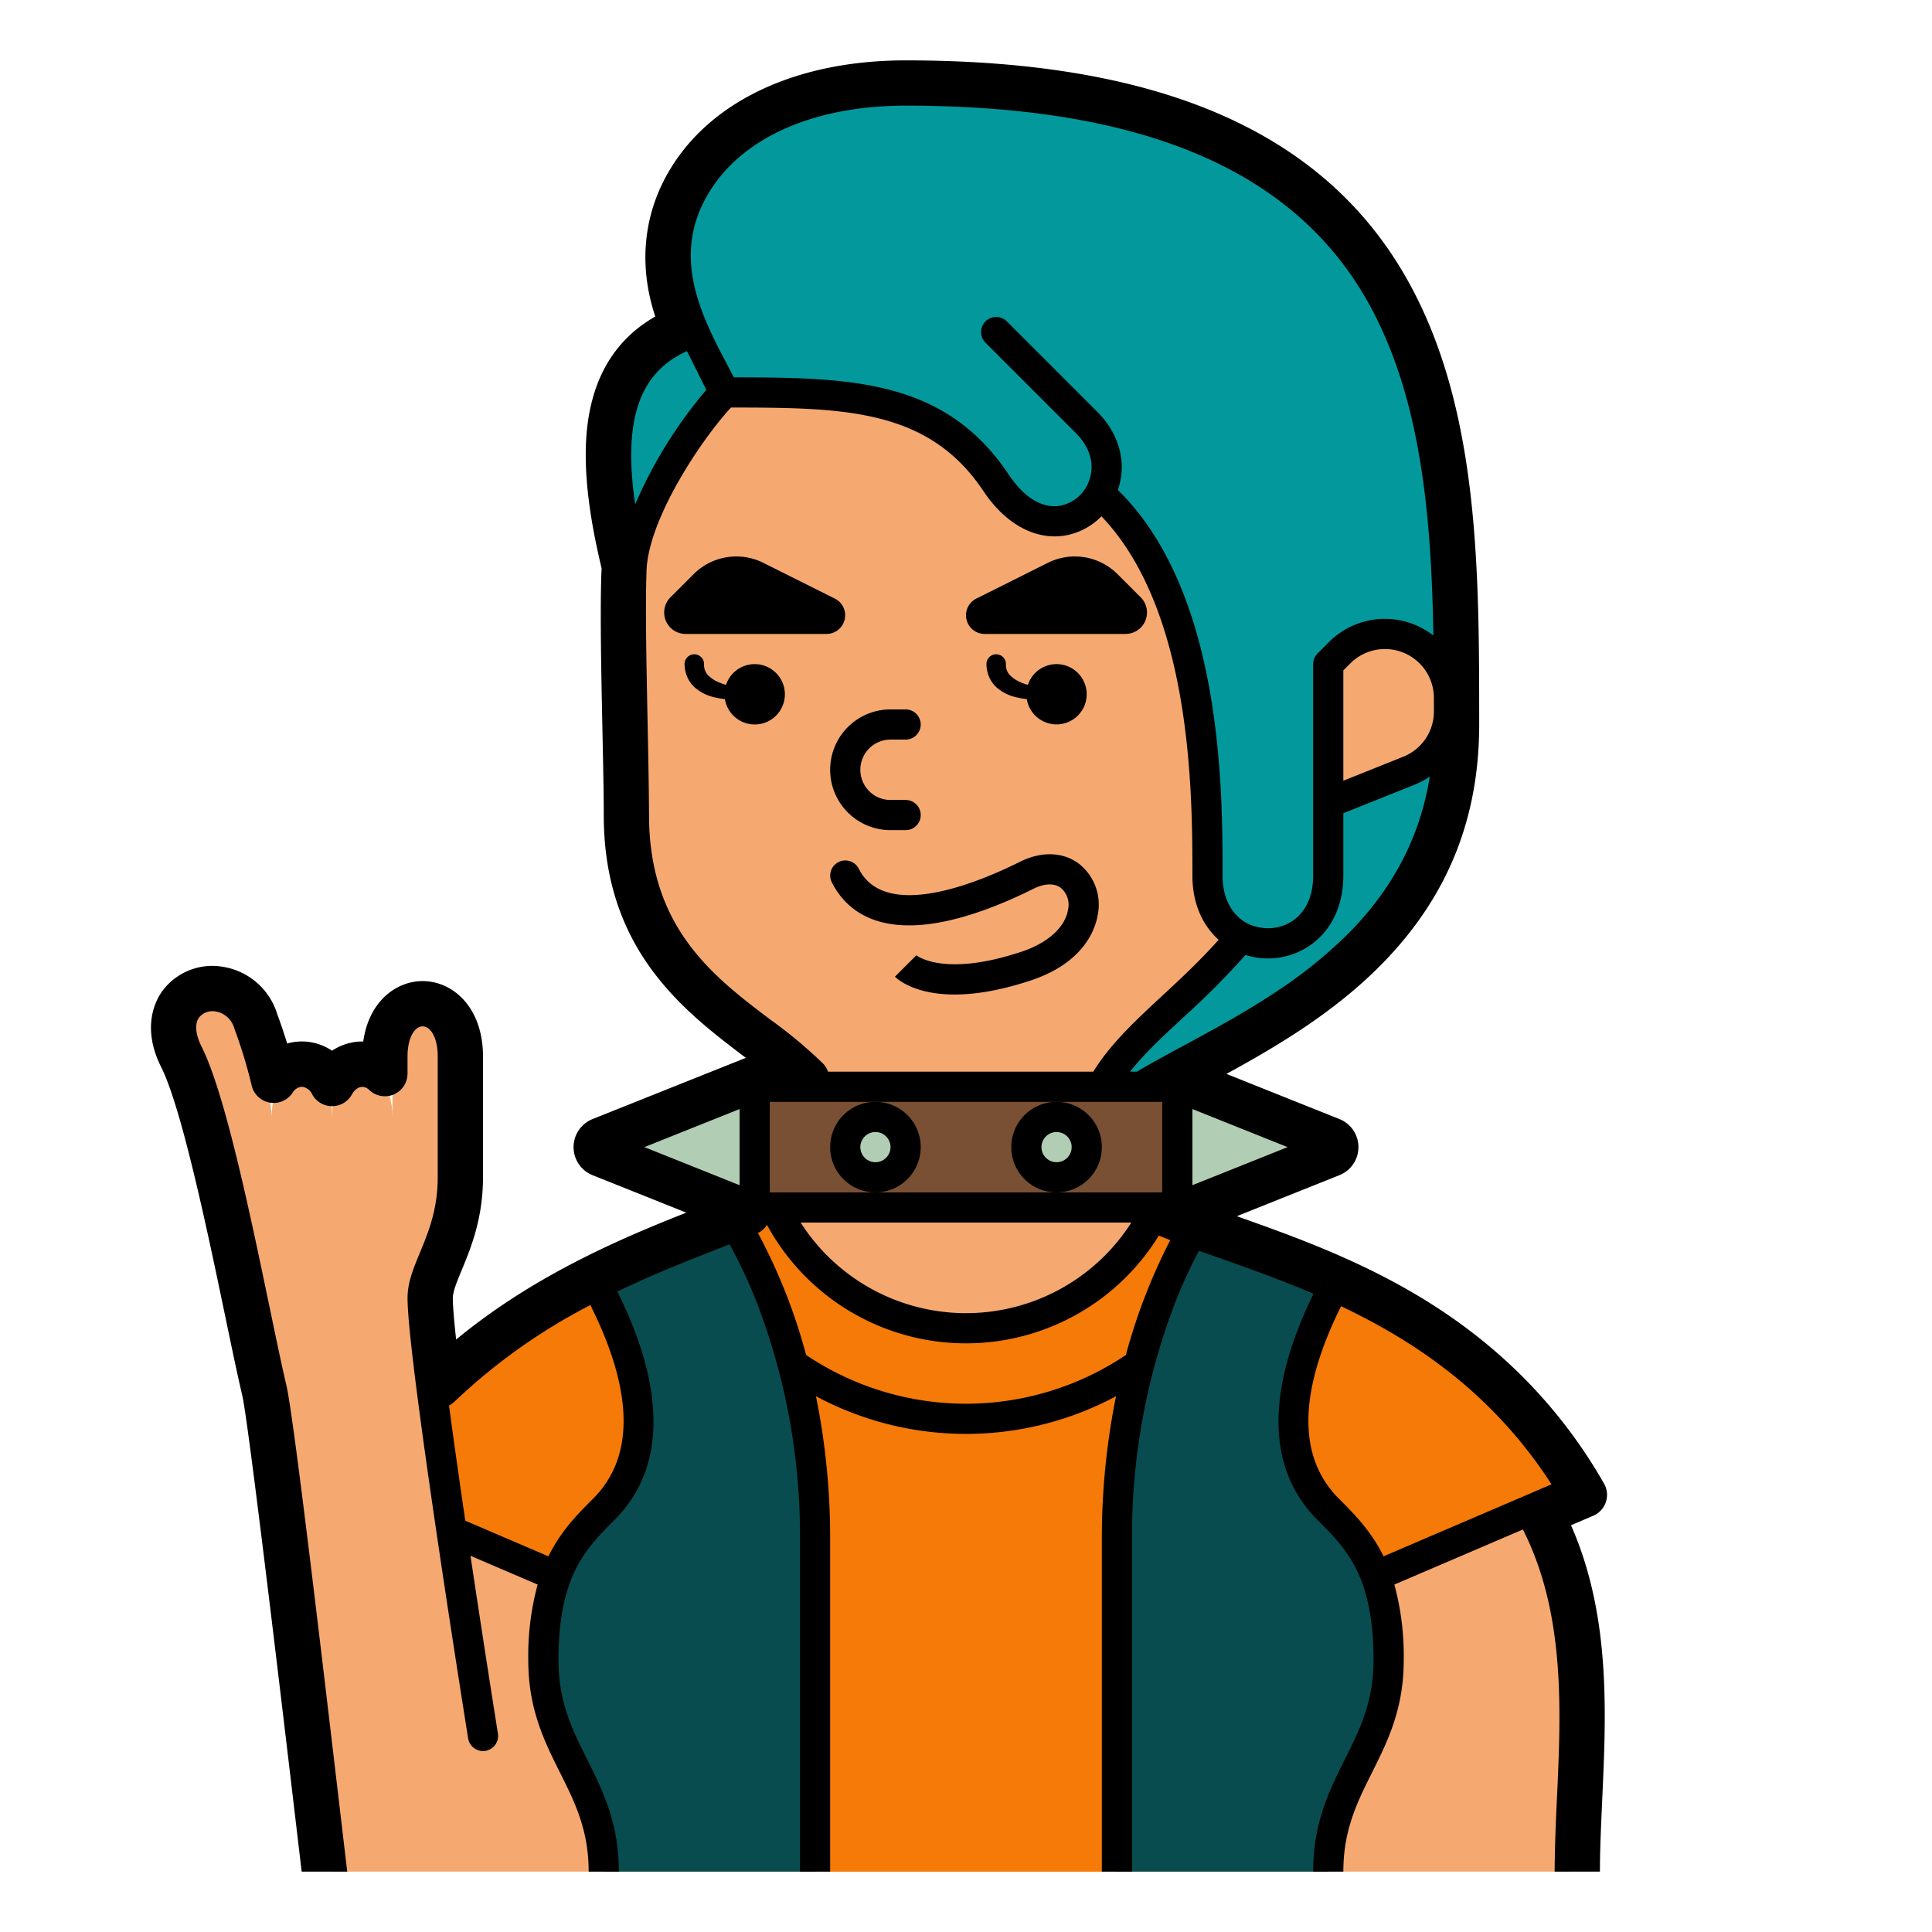 <?xml version="1.0" encoding="UTF-8"?>
<svg xmlns="http://www.w3.org/2000/svg" viewBox="0 0 512 512" width="512" height="512"><g id="Fill_out_line" data-name="Fill out line"><path d="M288,304c0-24,96-32,96-112S384,24,240,24c-48,0-72,32-56,64l8,16Z" style="fill:#03999c"/><path d="M418.98,398.72l-11.71,5.02C422.21,433.41,416,467.81,416,496H88l-7.62-64.23C88.09,405.59,100.48,386.2,114.84,371.46l.02-.03c13.42-13.76,28.55-23.46,43.17-30.86C171.37,333.83,184.28,329.01,195.1,324.78h.01c3.79-1.48,7.33-2.89,10.53-4.28C216.85,315.63,224,310.94,224,304c0-32-56-32-56-88,0-80-16-152,96-152s88,80,88,112l3.03-3.03a16.97,16.97,0,0,1,28.97,12v3.54a16.968,16.968,0,0,1-10.67,15.76l-26.55,10.62C331.51,265.23,288,271.02,288,304c0,8.43,6.75,13.66,17.4,18.38,3.12,1.39,6.58,2.73,10.3,4.1,10.95,4.02,24.18,8.26,37.87,14.44C377.1,351.54,401.98,367.88,418.98,398.71Z" style="fill:#f5a971"/><path d="M192,104c-8,8-24,32-24,48-8-32-8-56,16-64Z" style="fill:#03999c"/><path d="M88,496S74.229,377.442,72,368c-4.735-20.055-14.114-72.74-22.114-88.74s11.783-20.65,16-8C72,288,72,296,72,296c0-16,16-16,16,0,0-16,16-16,16,0V280c0-16,16-16,16,0v32c0,16-8,24-8,32,0,16,16,116,16,116Z" style="fill:#f5a971"/><path d="M374.27,96.75,352,176v56c0,24-32,24-32,0,0-23.11,0-75.87-28.56-101.18C286.72,139.36,273.85,142.77,264,128c-16-24-40-24-72-24l-8-16c-16-32,8-64,56-64C325.35,24,360.11,54.91,374.27,96.75Z" style="fill:#03999c"/><rect x="200" y="288" width="112" height="32" style="fill:#795033"/><polygon points="200 288 160 304 200 320 200 288" style="fill:#b1cdb4"/><polygon points="312 320 352 304 312 288 312 320" style="fill:#b1cdb4"/><circle cx="232" cy="304" r="8" style="fill:#b1cdb4"/><circle cx="280" cy="304" r="8" style="fill:#b1cdb4"/><path d="M365.68,421.57l-.01.01A69.518,69.518,0,0,1,367.8,440c0,24-16,32-16,56H160c0-24-16-32-16-56a69.097,69.097,0,0,1,2.16-18.5l-25.8-11.06-5.52-38.98.02-.03c20.21-20.73,44.3-32.25,64.71-40.53,2.54-1.04,5.03-2.02,7.44-2.97,6.92-2.7,13.24-5.09,18.63-7.43a56.005,56.005,0,0,0,99.76,1.88c5.39,2.4,11.79,4.67,18.82,7.15q3.675,1.305,7.58,2.71c28.63,10.35,64.76,25.81,87.18,66.47v.01Z" style="fill:#f57a08"/><path d="M216,408v88H160c0-24-16-32-16-56s8-32,16-40,16-24,0-56l-1.97-3.43C171.37,333.83,184.28,329.01,195.1,324.78h.01C201.59,335.63,216,364.61,216,408Z" style="fill:#084c4f"/><path d="M367.8,440c0,24-16,32-16,56h-56V408c0-41.29,13.05-69.53,19.9-81.52,10.95,4.02,24.18,8.26,37.87,14.44L351.8,344c-16,32-8,48,0,56S367.8,416,367.8,440Z" style="fill:#084c4f"/><path d="M260.944,168H298.28a5.683,5.683,0,0,0,4.019-9.702l-6.144-6.144a16,16,0,0,0-18.469-2.997l-18.952,9.476A4.944,4.944,0,0,0,260.944,168Z"/><path d="M219.03,168a4.944,4.944,0,0,0,2.211-9.367l-18.952-9.476A16,16,0,0,0,183.82,152.154l-6.144,6.144A5.683,5.683,0,0,0,181.694,168Z"/><path d="M236,220h4a4,4,0,0,0,0-8h-4a8,8,0,0,1,0-16h4a4,4,0,0,0,0-8h-4a16,16,0,0,0,0,32Z"/><path d="M227.578,230.211a4,4,0,0,0-7.155,3.578c3.018,6.036,9.811,12.877,25.02,11.187,10.15-1.128,21.018-5.733,28.347-9.398,2.957-1.479,5.554-1.586,7.312-.302A5.846,5.846,0,0,1,283.053,241c-.731,4.689-5.335,8.878-12.318,11.205-20.761,6.921-27.929.939-27.999.878l.093.088-5.657,5.657c.671.67,5.176,4.732,15.834,4.731,5.199,0,11.863-.967,20.259-3.765,14.238-4.746,17.116-13.864,17.692-17.563a13.775,13.775,0,0,0-5.137-13.416c-4.234-3.094-9.923-3.236-15.609-.394C259.741,233.657,234.627,244.31,227.578,230.211Z"/><path d="M244,304a12,12,0,1,0-12,12A12.014,12.014,0,0,0,244,304Zm-12,4a4,4,0,1,1,4-4A4.005,4.005,0,0,1,232,308Z"/><path d="M292,304a12,12,0,1,0-12,12A12.014,12.014,0,0,0,292,304Zm-12,4a4,4,0,1,1,4-4A4.005,4.005,0,0,1,280,308Z"/><path d="M266.583,175.956A2.583,2.583,0,0,0,261.417,176a8.889,8.889,0,0,0,.695,3.365,8.172,8.172,0,0,0,2.022,2.822,11.825,11.825,0,0,0,5.396,2.648,19.442,19.442,0,0,0,2.581.431,7.988,7.988,0,1,0,.295-3.77c-.57-.175-1.128-.362-1.658-.578a8.646,8.646,0,0,1-3.238-2.126A4.003,4.003,0,0,1,266.583,176v-.022Z"/><path d="M208,184a7.998,7.998,0,0,0-15.595-2.503c-.57-.175-1.128-.362-1.658-.578a8.646,8.646,0,0,1-3.238-2.126A4.004,4.004,0,0,1,186.583,176l0-.022-0-.022A2.583,2.583,0,1,0,181.417,176a8.889,8.889,0,0,0,.695,3.365,8.172,8.172,0,0,0,2.022,2.822,11.825,11.825,0,0,0,5.396,2.648,19.445,19.445,0,0,0,2.581.431A7.995,7.995,0,0,0,208,184Z"/><path d="M425.57,398.069a6.001,6.001,0,0,0-.476-4.881,133.748,133.748,0,0,0-20.336-27.073c-24.318-24.977-53.412-35.458-76.987-43.808l27.235-10.892a8.003,8.003,0,0,0-.039-14.846l-29.94-11.973c13.258-7.253,28.522-16.252,41.088-29.027C383.533,237.873,392,217.08,392,192c0-41.251,0-83.908-19.017-117.815C351.024,35.032,307.525,16,240,16c-28.339,0-50.99,10.361-62.144,28.425-7.349,11.887-8.773,25.713-4.201,39.456-9.941,5.666-15.926,14.877-17.794,27.48-1.961,13.228,1.029,28.572,3.567,39.249C158.708,166.5,160.031,201.375,160,216c0,35.875,21.352,51.996,37.662,64.348-6.768,2.68-40.669,16.237-40.669,16.237a8.003,8.003,0,0,0,.04,14.846l24.845,9.933c-18.25,7.196-40.688,16.888-60.996,33.625C120.181,348.573,120,345.481,120,344c0-1.729,1.152-4.503,2.398-7.503C124.762,330.771,128,322.929,128,312V280c0-13.13-8.049-20-16-20-7.101,0-14.28,5.479-15.734,16.002A14.418,14.418,0,0,0,88,278.456a14.28,14.28,0,0,0-11.895-1.916q-1.173-3.814-2.663-7.894a18.035,18.035,0,0,0-14.375-12.435,16.468,16.468,0,0,0-15.993,6.349c-1.874,2.564-5.657,9.672-.343,20.271,5.486,10.98,12.405,44.171,16.984,66.133l.094.453c1.708,8.198,3.184,15.278,4.4,20.423C66.042,377.586,77.521,475.497,79.943,496h12.079c-5.117-43.229-14.019-119.979-16.134-128.92-1.179-4.989-2.64-11.996-4.331-20.11l-.095-.454c-5.264-25.25-11.815-56.675-18-69.055-1.683-3.357-1.932-6.134-.692-7.831a4.555,4.555,0,0,1,4.454-1.561,6.18,6.18,0,0,1,4.861,4.458c.019.055.038.109.058.164a126.163,126.163,0,0,1,4.536,14.939,6,6,0,0,0,10.833,2A3.186,3.186,0,0,1,80,288a3.426,3.426,0,0,1,2.759,2.07,6,6,0,0,0,10.482,0c1.179-2.116,3.098-2.668,4.603-1.223A6,6,0,0,0,108,284.52V280c0-5.252,2.012-8,4-8s4,2.748,4,8v32c0,8.549-2.494,14.588-4.711,19.959C109.598,336.031,108,339.878,108,344c0,16.132,15.395,112.536,16.05,116.632a4,4,0,1,0,7.899-1.264c-.075-.466-3.568-22.337-7.265-47.075l17.795,7.627A72.167,72.167,0,0,0,140,440c0,12.944,4.282,21.507,8.422,29.789C152.319,477.583,156,484.944,156,496h8c0-12.944-4.282-21.507-8.422-29.789C151.681,458.417,148,451.056,148,440c0-22.343,7.203-29.546,14.829-37.171,17.097-17.098,9.866-42.363.773-60.568,10.205-4.9,20.171-8.773,29.225-12.29l.266-.104c.088-.034.171-.067.258-.101a131.198,131.198,0,0,1,7.058,15.029A171.909,171.909,0,0,1,212,408v88h8V408a189.321,189.321,0,0,0-3.763-37.989,84.133,84.133,0,0,0,79.526,0A189.321,189.321,0,0,0,292,408v88h8V408a171.909,171.909,0,0,1,11.59-63.204,133.553,133.553,0,0,1,6.135-13.325c1.734.621,20.978,7.232,30.369,11.409-8.947,18.155-15.829,43.043,1.077,59.949C356.797,410.454,364,417.657,364,440c0,11.056-3.681,18.417-7.578,26.211C352.282,474.493,348,483.056,348,496h8c0-11.056,3.681-18.417,7.578-26.211C367.718,461.507,372,452.944,372,440a72.167,72.167,0,0,0-2.48-20.08l34.059-14.597c11.276,22.234,10.095,48.077,9.042,70.934,0,0-.622,12.056-.622,19.743h12c0-5.884.263-11.313.609-19.191,1.058-22.96,2.245-48.752-8.273-72.602l5.91-2.533A5.998,5.998,0,0,0,425.57,398.069Zm-268.399-.897c-4.118,4.118-8.513,8.522-11.828,15.272l-22.037-9.445c-1.548-10.532-3.062-21.159-4.307-30.532a5.982,5.982,0,0,0,1.46-1.032,155.122,155.122,0,0,1,35.995-25.579C167.953,368.883,168.194,386.149,157.171,397.171ZM196,314.086l-25.231-10.087L196,293.91Zm184-125.562a12.907,12.907,0,0,1-8.153,12.029L356,206.894V177.657l1.858-1.857a12.968,12.968,0,0,1,22.138,9.094Q379.999,186.71,380,188.524ZM188.065,50.732C196.985,36.286,215.915,28,240,28c62.796,0,102.872,17.027,122.517,52.055,14.033,25.022,16.8,56.416,17.346,88.368a20.909,20.909,0,0,0-27.663,1.72l-3.029,3.029A4.001,4.001,0,0,0,348,176v36.711c-.001.062-.001.123,0,.185V232c0,9.671-6.027,14-12,14-8.5-.203-12.104-7.208-12-14,0-22.669-.014-74.994-27.759-102.158.015-.042.033-.082.047-.125,2.396-7.05.355-14.731-5.459-20.546l-24-24a4,4,0,0,0-5.657,5.657l24,24c3.665,3.665,4.956,8.153,3.542,12.314a10.166,10.166,0,0,1-8.093,6.935c-4.598.604-9.324-2.343-13.292-8.296-16.749-25.124-41.541-25.765-72.856-25.781C187.183,85.938,176.75,69,188.065,50.732ZM182.052,93.048l5.132,10.263a120.501,120.501,0,0,0-18.855,30.339C165.047,111.297,169.4,98.766,182.052,93.048ZM172,216c-.094-19.188-1.188-50.25-.679-64,0-13.793,14.401-35.322,22.391-44,30.379.007,52.42.409,66.96,22.218,5.124,7.686,12.641,12.844,20.987,11.791a17.652,17.652,0,0,0,10.235-5.185C315.985,162.022,316,210.716,316,232c0,7.647,2.821,13.363,6.951,17.049-4.878,5.497-9.955,10.217-14.894,14.795-7.092,6.575-13.817,12.82-18.326,20.156H219.433a5.986,5.986,0,0,0-1.359-2.191,123.187,123.187,0,0,0-13.866-11.556C189.111,258.84,172,245.904,172,216ZM280,316H204V292H308v24Zm19.812,8a51.989,51.989,0,0,1-87.624,0Zm-1.442,35.086a75.963,75.963,0,0,1-84.739,0,150.82,150.82,0,0,0-12.764-32.32,5.976,5.976,0,0,0,2.388-2.167A60.003,60.003,0,0,0,307.107,327.439c.079.036,2.077.851,3.019,1.216A152.788,152.788,0,0,0,298.37,359.086ZM301.287,284h-1.807c3.741-4.757,8.613-9.28,14.015-14.289A208.681,208.681,0,0,0,330.057,253.078,19.775,19.775,0,0,0,336,254c9.939,0,20-7.557,20-22V215.51l18.817-7.529a21.202,21.202,0,0,0,4.096-2.187C376.384,221.549,369.348,235.178,357.562,247.152a121.878,121.878,0,0,1-19.798,15.949c-.091.06-.176.124-.266.184-8.082,5.317-16.447,9.836-23.838,13.825C309.219,279.508,305.027,281.78,301.287,284ZM316,314.09V293.91L341.232,304Zm50.656,98.353c-3.314-6.749-7.71-11.154-11.828-15.272-10.973-10.973-10.779-28.134.565-51.005,14.004,6.634,28.212,15.424,40.769,28.32a121.082,121.082,0,0,1,15.009,18.879Z"/></g></svg>
